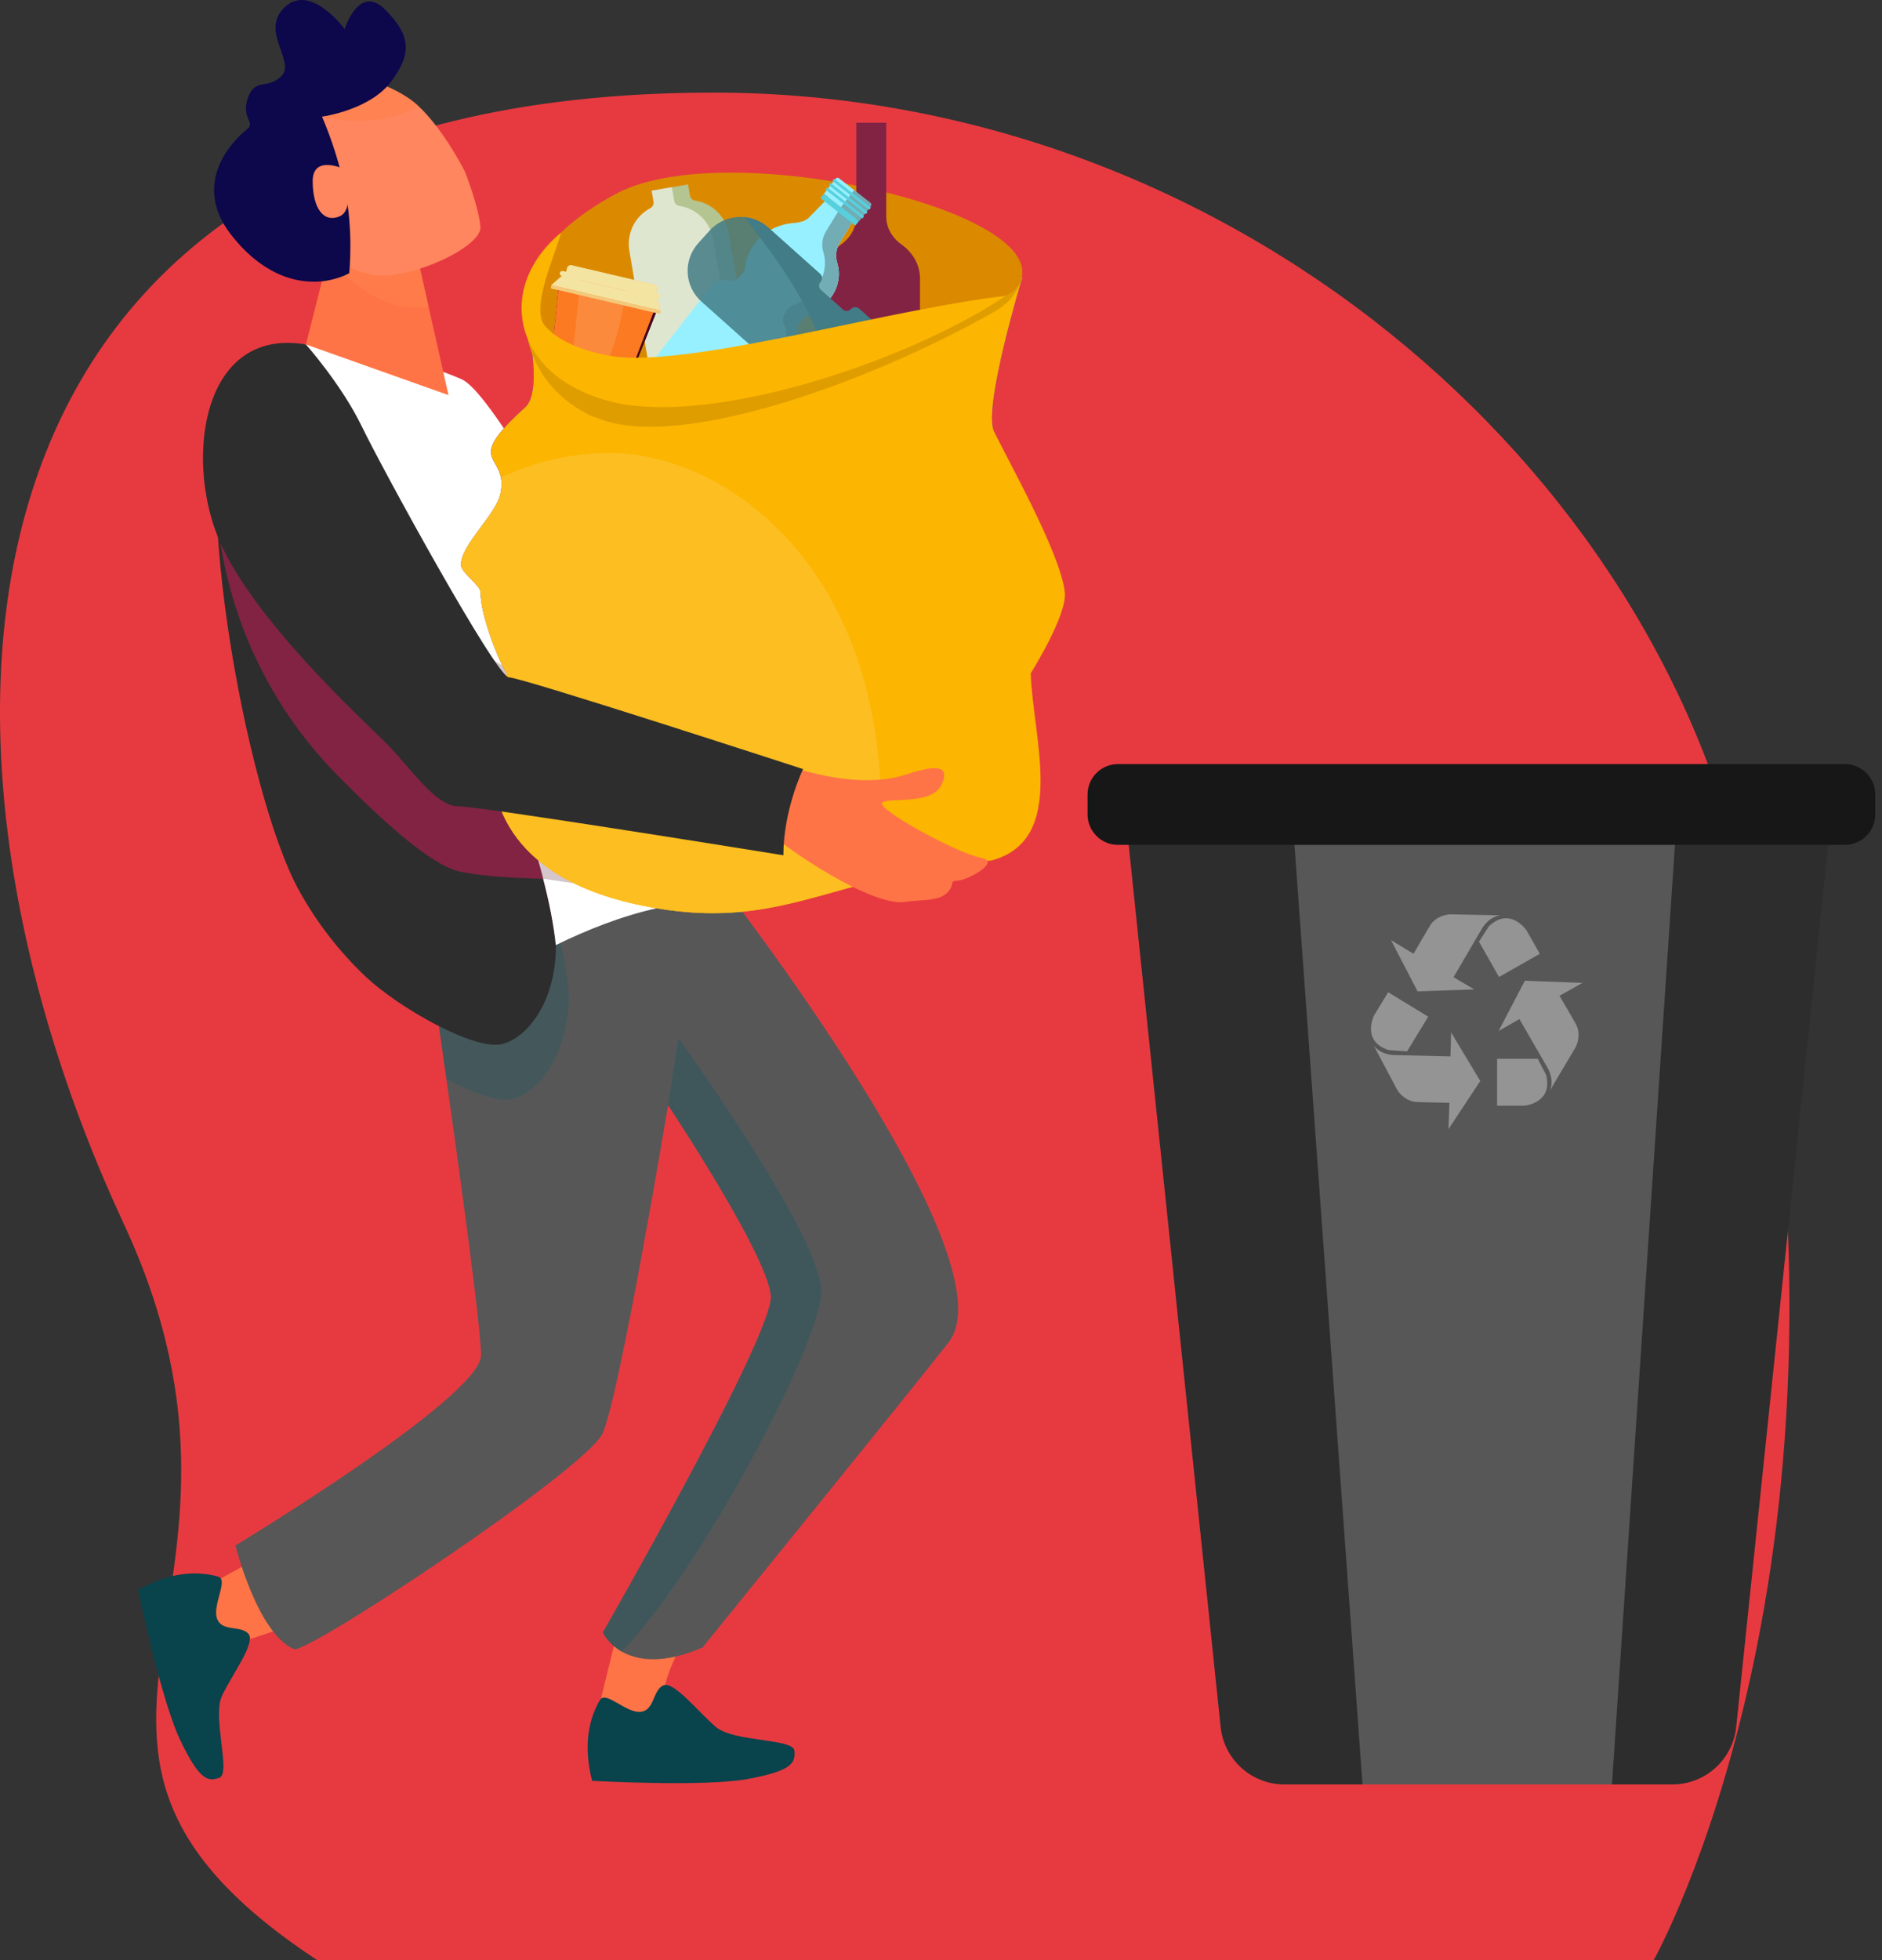 <svg width="244" height="254" viewBox="0 0 244 254" fill="none" xmlns="http://www.w3.org/2000/svg">
<rect x="0" y="0" width="244" height="254" fill="#333333" stroke="none"/>
<path d="M41.161 254C-1.898 225.644 38.739 207.304 16.058 158.592C-14.072 93.881 -8.658 12.083 92.377 12C158.888 11.945 215.16 60.091 226.631 116.987C243.774 201.993 214.385 254 214.385 254H41.161Z" fill="#E73A40"/>
<path d="M80.789 208.557C79.019 215.452 77.374 222.339 77.374 222.339C85.595 224.868 86.735 219.624 86.228 218.354C86.851 215.52 89.327 211.276 89.327 211.276C80.474 210.775 80.789 208.557 80.789 208.557Z" fill="#FF7446"/>
<path d="M33.181 202.019L25.148 206.434L28.388 213.687L38.103 210.498C36.896 204.95 33.181 202.019 33.181 202.019Z" fill="#FF7446"/>
<path d="M77.859 220.169C77.859 220.169 76.592 221.941 76.264 224.935C75.936 227.929 76.776 230.741 76.776 230.741C76.776 230.741 91.279 231.557 96.958 230.502C102.637 229.447 103.141 228.455 103.001 226.846C102.86 225.237 95.152 225.719 92.846 223.787C90.541 221.856 87.329 217.716 85.965 218.386C84.601 219.055 84.868 221.645 83.026 221.801C81.183 221.956 78.681 219.186 77.859 220.169Z" fill="#09434C"/>
<path d="M28.39 204.322C28.39 204.322 26.351 203.563 23.372 204.015C20.393 204.466 17.898 206.014 17.898 206.014C17.898 206.014 20.865 220.244 23.355 225.447C25.844 230.649 26.933 230.89 28.451 230.336C29.969 229.782 27.502 222.464 28.773 219.738C30.045 217.011 33.215 212.833 32.21 211.691C31.204 210.549 28.779 211.477 28.144 209.737C27.508 207.997 29.551 204.863 28.39 204.322Z" fill="#09434C"/>
<path d="M55.93 126.263C55.93 126.263 62.364 170.155 62.364 175.593C62.364 181.031 30.525 200.243 30.525 200.243C30.525 200.243 33.34 211.595 38.103 213.682C39.765 214.41 76.18 190.254 78.153 185.672C80.415 180.416 86.617 143.196 86.617 143.196C86.617 143.196 100.534 164.124 99.923 168.431C98.965 175.202 78.153 211.517 78.153 211.517C78.153 211.517 80.999 217.805 91.091 213.462C91.091 213.462 119.431 178.524 123.002 173.91C131.453 162.993 93.119 114.006 93.119 114.006L55.93 126.263Z" fill="#575757"/>
<path opacity="0.32" d="M106.469 167.353C106.469 160.052 87.965 134.518 87.965 134.518L86.617 143.202C86.617 143.202 100.534 164.129 99.923 168.436C98.965 175.208 78.153 211.522 78.153 211.522C78.153 211.522 78.8 212.955 80.573 213.989C90.761 203.683 106.469 173.95 106.469 167.353Z" fill="#0D5965"/>
<g opacity="0.5">
<path opacity="0.5" d="M73.748 128.571C73.473 125.966 73.029 123.382 72.419 120.835L55.937 126.262C55.937 126.262 56.795 132.117 57.884 139.816C61.248 141.605 64.504 142.784 66.35 142.418C69.551 141.782 73.768 136.915 73.768 128.567C73.761 128.569 73.751 128.569 73.748 128.571Z" fill="#0D5965"/>
</g>
<path d="M72.067 122.464C69.93 101.388 47.14 58.879 39.243 44.66C35.517 44.92 32.223 46.159 30.369 49.142C24.019 59.347 31.73 102.66 38.759 115.358C41.054 119.526 43.984 123.312 47.443 126.579C51.583 130.472 61.218 136.013 64.933 135.307C68.016 134.719 72.078 130.213 72.078 122.462C72.078 122.462 72.07 122.462 72.067 122.464Z" fill="#2D2D2D"/>
<path d="M98.846 117.628C98.758 117.472 66.79 52.109 59.837 49.135C59.7 49.074 59.328 48.918 59.121 48.835C54.264 46.85 47.889 44.996 42.694 44.661C41.543 44.575 40.387 44.571 39.235 44.649C47.14 58.868 69.93 101.379 72.059 122.453C80.174 118.499 90.04 115.264 98.846 117.628Z" fill="white"/>
<g opacity="0.5">
<path opacity="0.5" d="M58.472 82.42C63.466 93.338 68.01 104.6 70.425 113.853C86.018 116.356 90.048 114.899 96.7 113.284C93.457 106.763 91.138 102.234 90.249 100.473L58.472 82.42Z" fill="#531C2E"/>
</g>
<path d="M59.452 112.886C61.806 113.455 65.785 113.749 70.42 113.853C68.01 104.6 63.466 93.337 58.467 82.42L28.032 65.13C28.032 65.208 28.041 65.284 28.047 65.359C28.868 78.462 34.365 90.835 43.539 100.227C49.745 106.594 55.877 112.009 59.452 112.886Z" fill="#822344"/>
<path d="M134.297 75.189C133.829 70.193 130.288 58.932 128.863 55.86C127.438 52.789 132.546 35.938 132.546 35.938L68.086 40.633C68.086 40.633 70.572 50.556 68.086 52.791C59.749 60.279 65.94 58.593 64.899 63.884C64.348 66.683 59.966 70.307 59.751 73.09C59.666 74.16 62.311 75.79 62.305 76.775C62.288 79.733 64.728 85.882 65.707 87.244H133.631C133.631 87.244 134.578 78.192 134.297 75.189Z" fill="#3F19FF"/>
<path d="M131.195 38.025C131.195 38.025 92.979 52.721 78.407 48.852C63.836 44.984 64.999 32.997 79.961 25.068C94.924 17.139 140.981 28.291 131.195 38.025Z" fill="#DB8A00"/>
<path d="M111.017 28.078V15.902H114.902V28.087C114.902 29.5 115.661 30.815 116.895 31.692C118.348 32.724 119.28 34.318 119.28 36.107V59.824H106.64V36.107C106.64 34.318 107.571 32.724 109.026 31.692C110.265 30.806 111.017 29.491 111.017 28.078Z" fill="#822344"/>
<path opacity="0.57" d="M90.116 25.996C89.949 25.969 89.795 25.891 89.675 25.771C89.555 25.652 89.476 25.499 89.448 25.332L89.205 23.898L84.49 24.708L84.731 26.131C84.76 26.297 84.736 26.468 84.662 26.62C84.588 26.772 84.468 26.897 84.32 26.977C83.345 27.491 82.557 28.299 82.068 29.287C81.579 30.275 81.414 31.392 81.597 32.479L87.069 64.8C87.301 66.169 88.067 67.389 89.199 68.193C90.331 68.997 91.736 69.318 93.104 69.086L95.685 68.65C96.362 68.535 97.011 68.288 97.593 67.922C98.175 67.557 98.68 67.081 99.078 66.52C99.476 65.96 99.76 65.326 99.913 64.656C100.066 63.986 100.086 63.292 99.971 62.614L94.497 30.299C94.313 29.212 93.79 28.211 93.003 27.438C92.217 26.665 91.206 26.161 90.116 25.996Z" fill="#97F0FF"/>
<path opacity="0.57" d="M88.073 26.681C87.906 26.655 87.751 26.577 87.632 26.457C87.512 26.338 87.433 26.184 87.406 26.017L87.109 24.251L84.49 24.701L84.731 26.124C84.76 26.29 84.736 26.461 84.662 26.613C84.588 26.765 84.468 26.89 84.32 26.97C83.345 27.484 82.557 28.293 82.068 29.28C81.579 30.268 81.414 31.385 81.597 32.472L87.069 64.793C87.301 66.162 88.067 67.382 89.199 68.186C90.331 68.99 91.736 69.311 93.104 69.079L95.404 68.69C96.323 68.154 97.058 67.35 97.509 66.385C97.96 65.421 98.107 64.342 97.929 63.292L92.455 30.985C92.271 29.897 91.748 28.895 90.961 28.123C90.174 27.35 89.163 26.846 88.073 26.681Z" fill="white"/>
<path d="M85.107 39.924L78.831 56.015L70.672 54.101L70.801 52.873L72.48 36.729L78.428 38.236L85.107 39.924Z" fill="#9B0A3A"/>
<path d="M84.95 39.863L78.797 55.95L70.672 54.1L78.865 56.081C79.519 54.434 84.604 41.648 85.266 39.986L84.95 39.863Z" fill="#44051D"/>
<path d="M70.801 52.874L72.488 36.731L78.436 38.236C77.71 43.761 75.761 53.069 70.801 52.874Z" fill="#BF1657"/>
<path d="M85.185 37.486L84.984 38.342L73.325 35.606L73.526 34.75C73.556 34.622 73.636 34.512 73.748 34.443C73.859 34.373 73.994 34.352 74.122 34.382L84.821 36.89C84.948 36.921 85.057 37.001 85.126 37.113C85.194 37.224 85.215 37.359 85.185 37.486Z" fill="#F4E4A2"/>
<path d="M85.185 37.486L84.984 38.342L79.146 36.972C79.195 36.786 79.219 36.595 79.216 36.403C79.216 36.147 78.537 35.68 77.787 35.24L84.82 36.89C84.948 36.922 85.057 37.002 85.126 37.113C85.194 37.225 85.215 37.359 85.185 37.486Z" fill="#EFBA50"/>
<path d="M85.64 40.255L71.501 36.938L72.748 35.839L72.858 35.743L85.204 38.64L85.64 40.255Z" fill="#F4E4A2"/>
<path d="M85.64 40.255L81.823 39.359C81.633 38.253 74.205 36.228 72.746 35.839L72.858 35.743L85.2 38.64L85.64 40.255Z" fill="#EFBA50"/>
<path d="M85.654 40.248L71.516 36.932L71.416 37.358L85.555 40.675L85.654 40.248Z" fill="#F4C87A"/>
<path d="M72.972 35.13L85.375 38.04C85.415 38.049 85.453 38.067 85.487 38.091C85.52 38.115 85.549 38.146 85.57 38.181C85.592 38.216 85.606 38.256 85.612 38.297C85.618 38.338 85.616 38.379 85.606 38.419C85.597 38.46 85.58 38.498 85.556 38.532C85.531 38.566 85.501 38.594 85.465 38.616C85.43 38.637 85.391 38.651 85.35 38.657C85.308 38.664 85.267 38.661 85.227 38.651L72.829 35.737C72.789 35.727 72.751 35.71 72.718 35.686C72.684 35.662 72.656 35.631 72.634 35.596C72.612 35.56 72.598 35.521 72.592 35.48C72.586 35.439 72.588 35.397 72.598 35.357C72.618 35.278 72.668 35.209 72.738 35.166C72.808 35.124 72.892 35.111 72.972 35.13Z" fill="#F4E4A2"/>
<path d="M85.107 39.924L78.831 56.015L70.672 54.101L70.801 52.873L72.48 36.729L78.428 38.236L85.107 39.924Z" fill="#FC7A22"/>
<path d="M84.95 39.863L78.797 55.95L70.672 54.1L78.865 56.081C79.519 54.434 84.604 41.648 85.266 39.986L84.95 39.863Z" fill="#44051D"/>
<path d="M73.717 51.094L75.398 34.95L81.346 36.454C80.627 41.979 78.679 51.289 73.717 51.094Z" fill="#FC8A3D"/>
<path d="M85.185 37.486L84.984 38.342L73.325 35.606L73.526 34.75C73.556 34.622 73.636 34.512 73.748 34.443C73.859 34.373 73.994 34.352 74.122 34.382L84.821 36.89C84.948 36.921 85.057 37.001 85.126 37.113C85.194 37.224 85.215 37.359 85.185 37.486Z" fill="#F4E4A2"/>
<path d="M85.64 40.255L71.501 36.938L72.748 35.839L72.858 35.743L85.204 38.64L85.64 40.255Z" fill="#F4E4A2"/>
<path d="M85.654 40.248L71.516 36.932L71.416 37.358L85.555 40.675L85.654 40.248Z" fill="#F4C87A"/>
<path d="M72.972 35.13L85.375 38.04C85.415 38.049 85.453 38.067 85.487 38.091C85.52 38.115 85.549 38.146 85.57 38.181C85.592 38.216 85.606 38.256 85.612 38.297C85.618 38.338 85.616 38.379 85.606 38.419C85.597 38.46 85.58 38.498 85.556 38.532C85.531 38.566 85.501 38.594 85.465 38.616C85.43 38.637 85.391 38.651 85.35 38.657C85.308 38.664 85.267 38.661 85.227 38.651L72.829 35.737C72.789 35.727 72.751 35.71 72.718 35.686C72.684 35.662 72.656 35.631 72.634 35.596C72.612 35.56 72.598 35.521 72.592 35.48C72.586 35.439 72.588 35.397 72.598 35.357C72.618 35.278 72.668 35.209 72.738 35.166C72.808 35.124 72.892 35.111 72.972 35.13Z" fill="#F4E4A2"/>
<path d="M103.528 42.063C103.794 41.606 104.128 41.133 104.433 41.018C104.791 40.907 105.137 40.762 105.467 40.585C106.457 39.98 107.306 39.169 107.957 38.208C108.35 37.598 108.606 36.909 108.707 36.19C108.807 35.47 108.749 34.738 108.537 34.043C108.408 33.602 108.373 33.139 108.433 32.684C108.494 32.229 108.65 31.791 108.89 31.4L110.835 28.235L107.454 25.579L104.849 28.235C104.41 28.679 103.621 28.858 102.872 28.916C100.574 29.106 98.443 30.311 97.35 32.332C97.109 32.785 96.907 33.258 96.749 33.747C96.655 34.11 96.597 34.481 96.576 34.855C96.537 35.178 96.157 35.614 95.776 35.982C95.589 36.168 95.357 36.301 95.102 36.368C94.847 36.434 94.58 36.432 94.326 36.362C93.96 36.253 93.569 36.257 93.204 36.373C92.84 36.489 92.519 36.712 92.283 37.012L80.931 51.5C80.776 51.697 80.661 51.922 80.593 52.163C80.525 52.405 80.506 52.657 80.536 52.906C80.566 53.154 80.645 53.395 80.769 53.613C80.892 53.831 81.058 54.022 81.255 54.176L89.338 60.511C89.535 60.665 89.761 60.779 90.002 60.847C90.243 60.914 90.495 60.933 90.744 60.903C90.992 60.873 91.233 60.794 91.451 60.671C91.669 60.548 91.861 60.383 92.015 60.186L103.367 45.7C103.603 45.399 103.742 45.034 103.768 44.652C103.794 44.271 103.704 43.89 103.511 43.56C103.381 43.331 103.315 43.072 103.318 42.809C103.321 42.546 103.393 42.289 103.528 42.063Z" fill="#97F0FF"/>
<path d="M103.528 42.063C103.794 41.606 104.128 41.133 104.433 41.018C104.791 40.907 105.137 40.762 105.467 40.585C106.457 39.98 107.306 39.169 107.957 38.208C108.35 37.598 108.606 36.909 108.707 36.19C108.807 35.47 108.749 34.738 108.537 34.043C108.408 33.602 108.373 33.139 108.433 32.684C108.494 32.229 108.65 31.791 108.89 31.4L110.835 28.235L107.454 25.579L104.849 28.235C104.41 28.679 103.621 28.858 102.872 28.916C100.574 29.106 98.443 30.311 97.35 32.332C97.109 32.785 96.907 33.258 96.749 33.747C96.655 34.11 96.597 34.481 96.576 34.855C96.537 35.178 96.157 35.614 95.776 35.982C95.589 36.168 95.357 36.301 95.102 36.368C94.847 36.434 94.58 36.432 94.326 36.362C93.96 36.253 93.569 36.257 93.204 36.373C92.84 36.489 92.519 36.712 92.283 37.012L80.931 51.5C80.776 51.697 80.661 51.922 80.593 52.163C80.525 52.405 80.506 52.657 80.536 52.906C80.566 53.154 80.645 53.395 80.769 53.613C80.892 53.831 81.058 54.022 81.255 54.176L89.338 60.511C89.535 60.665 89.761 60.779 90.002 60.847C90.243 60.914 90.495 60.933 90.744 60.903C90.992 60.873 91.233 60.794 91.451 60.671C91.669 60.548 91.861 60.383 92.015 60.186L103.367 45.7C103.603 45.399 103.742 45.034 103.768 44.652C103.794 44.271 103.704 43.89 103.511 43.56C103.381 43.331 103.315 43.072 103.318 42.809C103.321 42.546 103.393 42.289 103.528 42.063Z" fill="#97F0FF"/>
<g style="mix-blend-mode:multiply" opacity="0.49">
<path d="M103.511 43.559C103.382 43.33 103.315 43.071 103.318 42.808C103.321 42.545 103.393 42.288 103.528 42.062C103.794 41.605 104.128 41.132 104.433 41.017C104.791 40.906 105.137 40.761 105.467 40.584C106.458 39.979 107.307 39.169 107.957 38.207C108.351 37.596 108.607 36.908 108.707 36.188C108.807 35.469 108.749 34.737 108.537 34.042C108.408 33.601 108.373 33.138 108.434 32.683C108.494 32.228 108.65 31.791 108.89 31.399L110.835 28.234L109.031 26.821L107.088 29.982C106.848 30.373 106.692 30.81 106.631 31.265C106.57 31.72 106.606 32.182 106.735 32.623C106.948 33.319 107.006 34.053 106.905 34.774C106.805 35.495 106.548 36.186 106.152 36.797C105.503 37.76 104.653 38.571 103.661 39.176C103.331 39.354 102.985 39.498 102.627 39.609C102.324 39.723 101.988 40.195 101.724 40.654C101.589 40.88 101.516 41.137 101.513 41.4C101.51 41.663 101.577 41.922 101.707 42.151C101.9 42.481 101.99 42.862 101.964 43.243C101.938 43.625 101.798 43.99 101.563 44.291L90.209 58.781C90.055 58.979 89.864 59.145 89.646 59.268C89.428 59.392 89.188 59.471 88.939 59.501C88.69 59.531 88.438 59.512 88.197 59.444C87.956 59.376 87.73 59.261 87.534 59.106L89.338 60.519C89.535 60.674 89.761 60.788 90.002 60.855C90.243 60.922 90.495 60.942 90.744 60.911C90.993 60.881 91.233 60.803 91.451 60.68C91.669 60.557 91.861 60.392 92.015 60.195L103.367 45.709C103.605 45.407 103.746 45.04 103.772 44.656C103.797 44.273 103.707 43.89 103.511 43.559Z" fill="#4B6568"/>
</g>
<path d="M112.901 26.695L111.366 28.654L106.83 25.099L108.364 23.141C108.388 23.111 108.417 23.086 108.449 23.067C108.482 23.049 108.519 23.037 108.556 23.032C108.594 23.027 108.632 23.03 108.668 23.041C108.705 23.051 108.739 23.068 108.769 23.091L112.852 26.29C112.912 26.337 112.951 26.407 112.96 26.482C112.969 26.558 112.948 26.634 112.901 26.695Z" fill="#97F0FF"/>
<g style="mix-blend-mode:multiply" opacity="0.49">
<path d="M111.364 28.654L109.031 26.825L110.738 24.64L112.846 26.29C112.906 26.338 112.945 26.407 112.954 26.483C112.964 26.559 112.943 26.636 112.895 26.696L111.364 28.654Z" fill="#4B6568"/>
</g>
<path d="M111.346 28.658L106.809 25.102L106.364 25.67L110.901 29.226L111.346 28.658Z" fill="#57D0DD"/>
<path d="M112.913 26.899L108.141 23.159L107.919 23.442L112.691 27.183L112.913 26.899Z" fill="#57D0DD"/>
<path d="M112.476 27.462L107.704 23.722L107.481 24.005L112.254 27.746L112.476 27.462Z" fill="#57D0DD"/>
<path d="M112.036 28.023L107.264 24.282L107.042 24.566L111.814 28.306L112.036 28.023Z" fill="#57D0DD"/>
<path opacity="0.85" d="M97.662 45.075L90.936 39.07C90.41 38.602 89.983 38.035 89.677 37.402C89.372 36.768 89.195 36.08 89.157 35.378C89.119 34.676 89.22 33.973 89.454 33.31C89.689 32.647 90.052 32.037 90.524 31.515L91.994 29.883C92.949 28.827 94.283 28.192 95.704 28.115C97.126 28.038 98.52 28.527 99.584 29.473L106.308 35.478C106.381 35.543 106.44 35.622 106.482 35.709C106.525 35.797 106.549 35.893 106.555 35.99C106.56 36.087 106.546 36.185 106.513 36.277C106.481 36.369 106.43 36.453 106.365 36.526C106.299 36.598 106.249 36.683 106.217 36.775C106.184 36.866 106.17 36.964 106.175 37.061C106.181 37.158 106.205 37.254 106.247 37.342C106.29 37.429 106.349 37.508 106.421 37.573L109.267 40.112C109.415 40.243 109.608 40.311 109.806 40.3C110.003 40.29 110.188 40.201 110.32 40.055C110.386 39.981 110.466 39.92 110.555 39.877C110.644 39.834 110.741 39.809 110.84 39.804C110.939 39.799 111.038 39.813 111.131 39.846C111.224 39.88 111.31 39.931 111.383 39.998L121.556 49.082C121.629 49.147 121.688 49.225 121.73 49.313C121.772 49.401 121.796 49.496 121.802 49.593C121.807 49.69 121.793 49.787 121.761 49.879C121.728 49.971 121.678 50.055 121.613 50.127L113.956 58.62C113.824 58.767 113.639 58.855 113.442 58.866C113.245 58.876 113.052 58.808 112.905 58.677L102.733 49.594C102.66 49.53 102.601 49.451 102.558 49.363C102.516 49.275 102.491 49.18 102.486 49.083C102.481 48.985 102.495 48.888 102.528 48.796C102.56 48.704 102.611 48.619 102.676 48.547C102.807 48.401 102.875 48.208 102.865 48.012C102.854 47.815 102.766 47.631 102.619 47.5L99.773 44.961C99.626 44.83 99.433 44.762 99.236 44.772C99.039 44.783 98.854 44.871 98.722 45.018C98.656 45.092 98.577 45.152 98.488 45.195C98.399 45.237 98.302 45.262 98.204 45.268C98.105 45.273 98.006 45.259 97.913 45.225C97.82 45.193 97.735 45.141 97.662 45.075Z" fill="#427C86"/>
<path d="M121.547 49.083L111.383 39.998C111.236 39.867 111.043 39.8 110.846 39.811C110.649 39.821 110.464 39.909 110.332 40.055C110.2 40.202 110.015 40.291 109.817 40.301C109.62 40.312 109.427 40.244 109.279 40.112L106.433 37.574C106.36 37.509 106.301 37.43 106.259 37.342C106.217 37.255 106.192 37.159 106.187 37.062C106.182 36.965 106.196 36.867 106.228 36.775C106.261 36.683 106.311 36.599 106.376 36.526C106.442 36.454 106.492 36.37 106.525 36.278C106.557 36.186 106.571 36.088 106.566 35.991C106.561 35.894 106.536 35.798 106.494 35.71C106.452 35.622 106.392 35.544 106.319 35.479L99.595 29.474C98.73 28.701 97.638 28.228 96.482 28.127C98.948 31.195 106.376 40.797 106.376 45.734C106.376 47.897 105.708 49.867 104.858 51.496L112.901 58.678C113.048 58.809 113.241 58.877 113.438 58.866C113.635 58.856 113.82 58.767 113.952 58.621L121.61 50.128C121.674 50.056 121.724 49.971 121.756 49.879C121.788 49.787 121.801 49.69 121.795 49.593C121.789 49.496 121.765 49.401 121.722 49.313C121.679 49.226 121.62 49.147 121.547 49.083Z" fill="#427C86"/>
<path d="M138.054 76.784C137.585 71.788 130.288 58.932 128.863 55.86C127.438 52.789 132.546 35.938 132.546 35.938H132.464C132.299 36.629 131.895 37.32 131.195 38.005C131.195 38.005 92.981 52.593 78.408 48.753C72.327 47.152 68.986 44.146 68.244 40.615L68.086 40.627C68.086 40.627 70.572 50.55 68.086 52.785C59.749 60.279 65.94 58.593 64.899 63.884C64.348 66.683 59.966 70.307 59.751 73.09C59.666 74.16 62.311 75.79 62.305 76.775C62.288 79.733 64.728 85.882 65.707 87.244C65.707 87.244 64.652 90.582 63.91 96.628C63.168 102.675 65.121 113.626 83.208 117.33C101.295 121.034 107.607 113.31 128.527 111.5C138.469 108.843 133.891 95.6 133.633 87.237C133.633 87.242 138.335 79.788 138.054 76.784Z" fill="#FCB500"/>
<path d="M132.453 35.988C132.418 36.126 132.374 36.261 132.322 36.394C132.132 36.851 131.848 37.263 131.489 37.603C131.129 37.943 130.702 38.203 130.235 38.367C124.239 40.581 91.611 52.239 78.402 48.759C72.321 47.157 68.98 44.152 68.238 40.621L68.08 40.633C68.08 40.633 67.46 48.886 75.787 53.441C77.59 54.428 76.423 53.726 77.576 54.219C88.342 58.538 113.878 49.032 129.169 40.23C130.789 39.292 131.991 37.77 132.529 35.977L132.453 35.988Z" fill="#E09D00"/>
<path d="M79.129 58.699C74.227 58.693 69.385 59.773 64.95 61.86C65.069 62.531 65.054 63.219 64.906 63.884C64.356 66.683 59.973 70.307 59.759 73.09C59.673 74.16 62.318 75.79 62.312 76.775C62.295 79.733 64.735 85.882 65.714 87.244C65.714 87.244 64.659 90.581 63.918 96.628C63.176 102.675 65.128 113.626 83.215 117.33C96.212 119.986 103.137 116.761 113.762 114.046C117.845 75.245 94.74 58.699 79.129 58.699Z" fill="#FCBE21"/>
<path d="M130.356 38.342C118.024 46.745 90.459 56.114 77.582 51.558C76.429 51.124 77.66 51.629 75.793 50.873C66.388 46.828 64.737 36.791 72.746 30.132C71.998 33.001 68.693 40.055 70.68 42.258C73.767 45.69 80.267 46.259 80.237 46.259L81.475 46.341C92.949 46.678 115.829 39.998 130.356 38.342Z" fill="#FCB500"/>
<path d="M102.134 99.259C102.629 99.295 110.96 102.485 117.44 100.365C120.528 99.354 123.363 98.762 122.115 101.597C120.866 104.431 115.174 103.227 114.381 104.022C113.588 104.817 124.221 110.63 127.124 111.123C130.026 111.617 125.266 114.112 124.131 114.112C122.997 114.112 123.906 114.563 122.767 115.702C121.629 116.84 118.887 116.567 117.551 116.84C113.188 117.716 101.614 109.71 99.863 107.966C98.112 106.222 102.134 99.259 102.134 99.259Z" fill="#FF7446"/>
<path d="M39.664 44.634C39.664 44.634 44.275 49.819 46.912 55.259C49.568 60.761 64.358 87.766 65.991 87.766C67.625 87.766 104.116 99.649 104.116 99.649C104.116 99.649 101.564 104.923 101.564 110.818C101.564 110.818 62.331 104.47 59.383 104.47C56.435 104.47 53.035 99.254 50.086 96.311C47.138 93.368 32.486 80.032 28.248 69.572C24.009 59.112 26.288 42.367 39.664 44.634Z" fill="#2D2D2D"/>
<path d="M53.426 30.255L58.148 51.196L39.668 44.633L43.284 30.326L53.426 30.255Z" fill="#FF7446"/>
<g style="mix-blend-mode:multiply" opacity="0.68">
<path d="M53.425 30.255L43.284 30.326L42.444 33.65C45.343 36.59 48.828 38.962 51.669 39.623C52.796 39.886 54.147 39.9 55.562 39.731L53.425 30.255Z" fill="#FF7F4C"/>
</g>
<path d="M45.884 10.125C45.884 10.125 49.05 10.154 52.904 12.683C56.757 15.212 60.29 22.262 60.29 22.262C60.29 22.262 62.058 26.74 62.288 29.37C62.518 31.999 53.219 36.251 48.603 35.656C43.986 35.06 37.94 29.836 36.399 25.072C34.858 20.308 43.825 9.859 45.884 10.125Z" fill="#FF865E"/>
<g style="mix-blend-mode:multiply" opacity="0.68">
<path d="M54.274 13.766C53.85 13.367 53.393 13.005 52.908 12.683C49.049 10.153 45.888 10.125 45.888 10.125C44.912 10 42.387 12.278 40.165 15.219L41.755 15.115C41.755 15.115 47.068 16.574 52.327 14.675C53.001 14.43 53.653 14.125 54.274 13.766Z" fill="#FF7F4C"/>
</g>
<path d="M41.751 15.115C43.037 18.125 44.025 21.254 44.702 24.457C45.87 29.901 45.271 35.409 45.271 35.409C41.41 37.391 35.2 37.204 29.902 30.339C24.605 23.474 30.604 17.858 31.946 16.824C33.287 15.79 31.187 15.411 32.136 12.698C33.084 9.985 34.729 11.692 36.532 9.804C38.334 7.916 33.608 3.974 36.96 0.887C40.313 -2.2 44.681 3.763 44.681 3.763C44.681 3.763 46.531 -2.141 49.912 1.223C53.293 4.587 53.431 6.958 50.67 10.618C47.91 14.278 41.751 15.115 41.751 15.115Z" fill="#0D074B"/>
<path d="M44.728 21.953C44.728 21.953 40.539 19.928 40.539 23.471C40.539 27.013 41.973 28.914 44.047 28.024C46.121 27.134 44.728 21.953 44.728 21.953Z" fill="#FF865E"/>
<path d="M193.018 102.508H145.608L158.253 223.759C158.466 225.803 159.429 227.695 160.955 229.071C162.481 230.446 164.462 231.208 166.517 231.208H216.835C218.889 231.208 220.871 230.446 222.397 229.071C223.923 227.695 224.885 225.803 225.098 223.759L237.738 102.508H193.018Z" fill="#2D2D2D"/>
<path d="M239.18 99H144.947C142.767 99 141 100.767 141 102.947V105.523C141 107.703 142.767 109.471 144.947 109.471H239.18C241.36 109.471 243.128 107.703 243.128 105.523V102.947C243.128 100.767 241.36 99 239.18 99Z" fill="#171717"/>
<path opacity="0.2" d="M167.829 109.471L176.648 231.209H208.99L217.157 109.471H167.829Z" fill="white"/>
<g opacity="0.6">
<path opacity="0.6" d="M196.989 132.045L200.607 138.298C200.607 138.298 201.57 139.797 200.95 141.295L204.155 135.896C204.585 135.185 204.746 134.343 204.607 133.524C204.571 133.291 204.5 133.066 204.396 132.854C203.989 132.084 202.191 129.023 202.191 129.023L205.166 127.353L197.695 127.075L194.292 133.584L196.989 132.045Z" fill="white"/>
<path opacity="0.6" d="M199.366 137.185H194.099V143.266H197.61C197.61 143.266 201.377 142.967 200.457 139.283L199.366 137.185Z" fill="white"/>
<path opacity="0.6" d="M188.048 136.874L180.827 136.708C180.827 136.708 179.047 136.751 178.09 135.44L181.026 140.988C181.409 141.725 182.044 142.3 182.816 142.608C183.033 142.699 183.263 142.755 183.497 142.776C184.368 142.83 187.917 142.889 187.917 142.889L187.793 146.3L191.92 140.064L188.136 133.768L188.048 136.874Z" fill="white"/>
<path opacity="0.6" d="M182.425 136.227L185.166 131.73L179.976 128.564L178.147 131.562C178.147 131.562 176.441 134.936 180.063 136.067L182.425 136.227Z" fill="white"/>
<path opacity="0.6" d="M188.452 126.611L192.1 120.376C192.1 120.376 192.928 118.798 194.539 118.597L188.269 118.473C187.438 118.451 186.628 118.727 185.984 119.251C185.799 119.398 185.638 119.572 185.506 119.767C185.036 120.501 183.263 123.578 183.263 123.578L180.342 121.815L183.789 128.45L191.129 128.196L188.452 126.611Z" fill="white"/>
<path opacity="0.6" d="M191.746 122.006L194.348 126.588L199.634 123.584L197.9 120.531C197.9 120.531 195.779 117.402 193.031 120.021L191.746 122.006Z" fill="white"/>
</g>
</svg>
